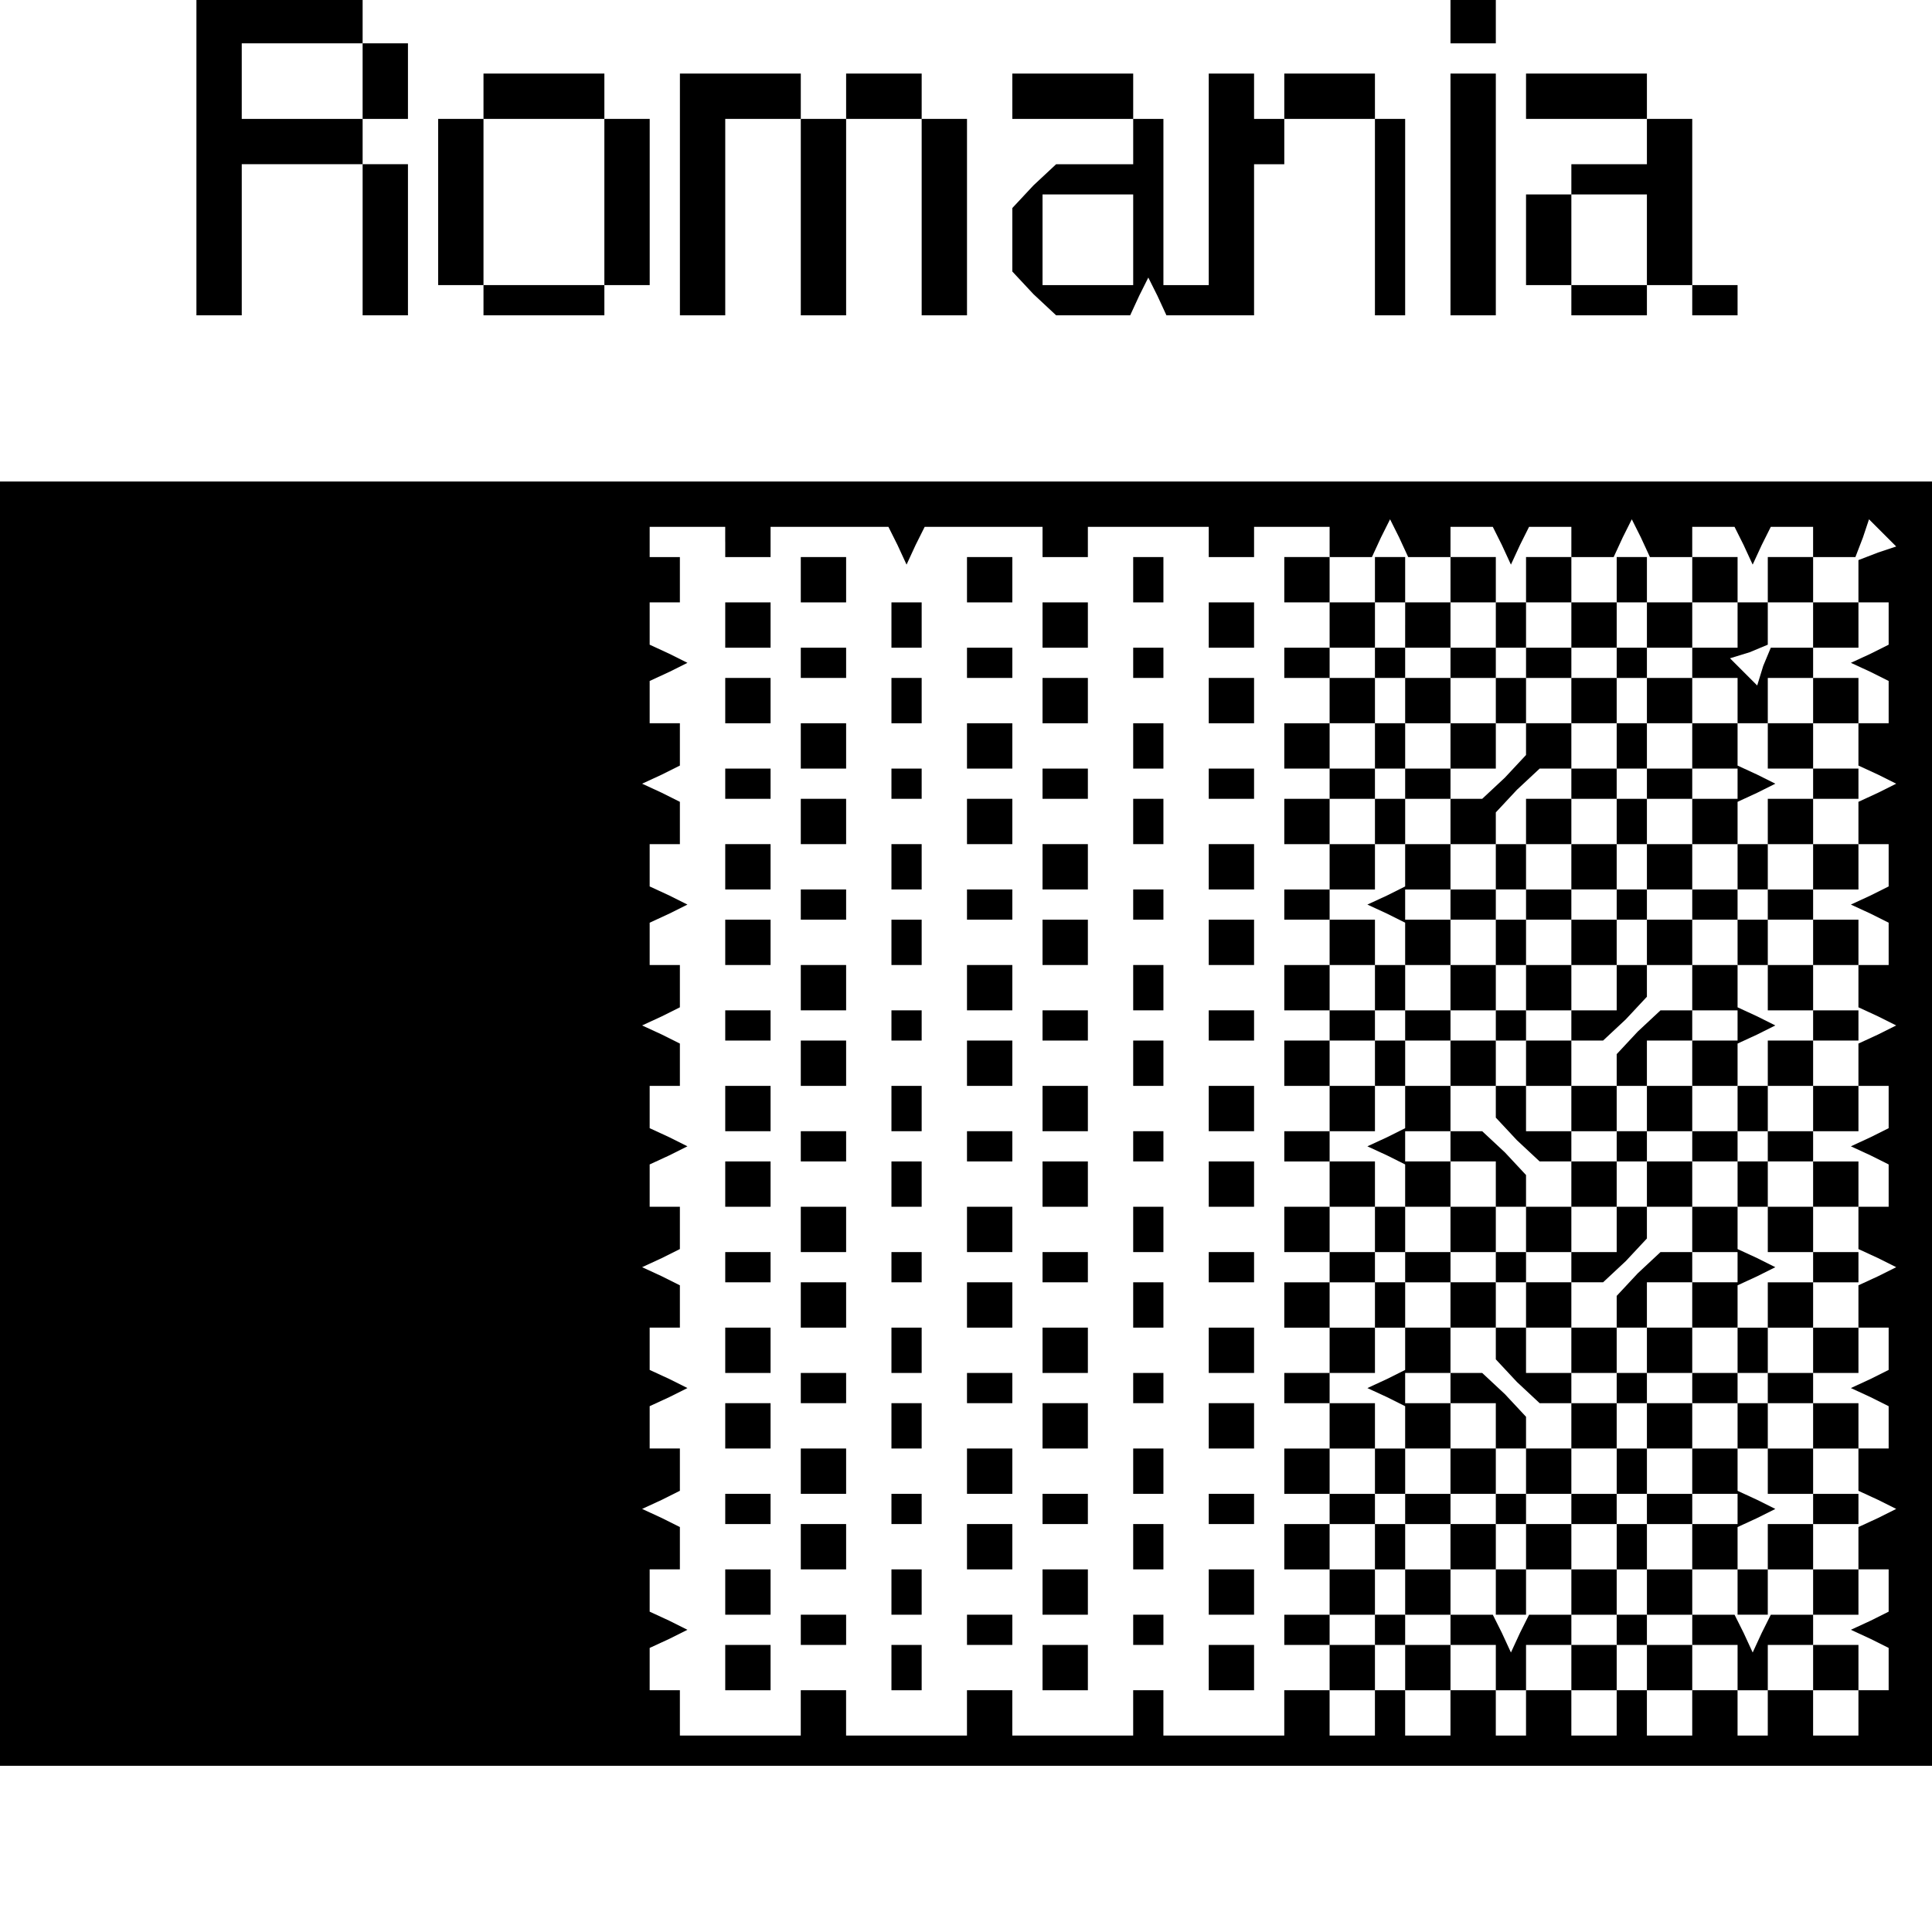 <?xml version="1.0" standalone="no"?>
<!DOCTYPE svg PUBLIC "-//W3C//DTD SVG 20010904//EN"
 "http://www.w3.org/TR/2001/REC-SVG-20010904/DTD/svg10.dtd">
<svg version="1.0" xmlns="http://www.w3.org/2000/svg"
 width="468pt" height="468pt" viewBox="0 0 468 468"
 preserveAspectRatio="xMidYMid meet">
<g transform="translate(0,468) scale(0.366,-0.366)"
fill="#000000" stroke="none">
<path d="M130 1175 l0 -105 15 0 15 0 0 50 0 50 40 0 40 0 0 -50 0 -50 15 0
15 0 0 50 0 50 -15 0 -15 0 0 15 0 15 15 0 15 0 0 25 0 25 -15 0 -15 0 0 15 0
15 -55 0 -55 0 0 -105z m110 50 l0 -25 -40 0 -40 0 0 25 0 25 40 0 40 0 0 -25z"/>
<path d="M960 1265 l0 -15 15 0 15 0 0 15 0 15 -15 0 -15 0 0 -15z"/>
<path d="M320 1215 l0 -15 -15 0 -15 0 0 -55 0 -55 15 0 15 0 0 -10 0 -10 40
0 40 0 0 10 0 10 15 0 15 0 0 55 0 55 -15 0 -15 0 0 15 0 15 -40 0 -40 0 0
-15z m80 -70 l0 -55 -40 0 -40 0 0 55 0 55 40 0 40 0 0 -55z"/>
<path d="M450 1150 l0 -80 15 0 15 0 0 65 0 65 25 0 25 0 0 -65 0 -65 15 0 15
0 0 65 0 65 25 0 25 0 0 -65 0 -65 15 0 15 0 0 65 0 65 -15 0 -15 0 0 15 0 15
-25 0 -25 0 0 -15 0 -15 -15 0 -15 0 0 15 0 15 -40 0 -40 0 0 -80z"/>
<path d="M670 1215 l0 -15 40 0 40 0 0 -15 0 -15 -26 0 -25 0 -15 -14 -14 -15
0 -21 0 -21 14 -15 15 -14 24 0 25 0 6 13 6 12 6 -12 6 -13 29 0 29 0 0 50 0
50 10 0 10 0 0 15 0 15 -10 0 -10 0 0 15 0 15 -15 0 -15 0 0 -70 0 -70 -15 0
-15 0 0 55 0 55 -10 0 -10 0 0 15 0 15 -40 0 -40 0 0 -15z m80 -95 l0 -30 -30
0 -30 0 0 30 0 30 30 0 30 0 0 -30z"/>
<path d="M850 1215 l0 -15 30 0 30 0 0 -65 0 -65 10 0 10 0 0 65 0 65 -10 0
-10 0 0 15 0 15 -30 0 -30 0 0 -15z"/>
<path d="M960 1150 l0 -80 15 0 15 0 0 80 0 80 -15 0 -15 0 0 -80z"/>
<path d="M1010 1215 l0 -15 40 0 40 0 0 -15 0 -15 -25 0 -25 0 0 -10 0 -10
-15 0 -15 0 0 -30 0 -30 15 0 15 0 0 -10 0 -10 25 0 25 0 0 10 0 10 15 0 15 0
0 -10 0 -10 15 0 15 0 0 10 0 10 -15 0 -15 0 0 55 0 55 -15 0 -15 0 0 15 0 15
-40 0 -40 0 0 -15z m80 -95 l0 -30 -25 0 -25 0 0 30 0 30 25 0 25 0 0 -30z"/>
<path d="M0 535 l0 -425 640 0 640 0 0 425 0 425 -640 0 -640 0 0 -425z m480
385 l0 -10 15 0 15 0 0 10 0 10 39 0 39 0 6 -12 6 -13 6 13 6 12 39 0 39 0 0
-10 0 -10 15 0 15 0 0 10 0 10 40 0 40 0 0 -10 0 -10 15 0 15 0 0 10 0 10 25
0 25 0 0 -10 0 -10 14 0 14 0 6 13 6 12 6 -12 6 -13 14 0 14 0 0 10 0 10 14 0
14 0 6 -12 6 -13 6 13 6 12 14 0 14 0 0 -10 0 -10 14 0 14 0 6 13 6 12 6 -12
6 -13 14 0 14 0 0 10 0 10 14 0 14 0 6 -12 6 -13 6 13 6 12 14 0 14 0 0 -10 0
-10 14 0 14 0 5 13 4 12 9 -9 9 -9 -12 -4 -13 -5 0 -14 0 -14 10 0 10 0 0 -14
0 -14 -12 -6 -13 -6 13 -6 12 -6 0 -14 0 -14 -10 0 -10 0 0 -14 0 -14 13 -6
12 -6 -12 -6 -13 -6 0 -14 0 -14 10 0 10 0 0 -14 0 -14 -12 -6 -13 -6 13 -6
12 -6 0 -14 0 -14 -10 0 -10 0 0 -14 0 -14 13 -6 12 -6 -12 -6 -13 -6 0 -14 0
-14 10 0 10 0 0 -14 0 -14 -12 -6 -13 -6 13 -6 12 -6 0 -14 0 -14 -10 0 -10 0
0 -14 0 -14 13 -6 12 -6 -12 -6 -13 -6 0 -14 0 -14 10 0 10 0 0 -14 0 -14 -12
-6 -13 -6 13 -6 12 -6 0 -14 0 -14 -10 0 -10 0 0 -14 0 -14 13 -6 12 -6 -12
-6 -13 -6 0 -14 0 -14 10 0 10 0 0 -14 0 -14 -12 -6 -13 -6 13 -6 12 -6 0 -14
0 -14 -10 0 -10 0 0 -15 0 -15 -15 0 -15 0 0 15 0 15 -15 0 -15 0 0 -15 0 -15
-10 0 -10 0 0 15 0 15 -15 0 -15 0 0 -15 0 -15 -15 0 -15 0 0 15 0 15 -10 0
-10 0 0 -15 0 -15 -15 0 -15 0 0 15 0 15 -15 0 -15 0 0 -15 0 -15 -10 0 -10 0
0 15 0 15 -15 0 -15 0 0 -15 0 -15 -15 0 -15 0 0 15 0 15 -10 0 -10 0 0 -15 0
-15 -15 0 -15 0 0 15 0 15 -15 0 -15 0 0 -15 0 -15 -40 0 -40 0 0 15 0 15 -10
0 -10 0 0 -15 0 -15 -40 0 -40 0 0 15 0 15 -15 0 -15 0 0 -15 0 -15 -40 0 -40
0 0 15 0 15 -15 0 -15 0 0 -15 0 -15 -40 0 -40 0 0 15 0 15 -10 0 -10 0 0 14
0 14 13 6 12 6 -12 6 -13 6 0 14 0 14 10 0 10 0 0 14 0 14 -12 6 -13 6 13 6
12 6 0 14 0 14 -10 0 -10 0 0 14 0 14 13 6 12 6 -12 6 -13 6 0 14 0 14 10 0
10 0 0 14 0 14 -12 6 -13 6 13 6 12 6 0 14 0 14 -10 0 -10 0 0 14 0 14 13 6
12 6 -12 6 -13 6 0 14 0 14 10 0 10 0 0 14 0 14 -12 6 -13 6 13 6 12 6 0 14 0
14 -10 0 -10 0 0 14 0 14 13 6 12 6 -12 6 -13 6 0 14 0 14 10 0 10 0 0 14 0
14 -12 6 -13 6 13 6 12 6 0 14 0 14 -10 0 -10 0 0 14 0 14 13 6 12 6 -12 6
-13 6 0 14 0 14 10 0 10 0 0 15 0 15 -10 0 -10 0 0 10 0 10 25 0 25 0 0 -10z"/>
<path d="M530 895 l0 -15 15 0 15 0 0 15 0 15 -15 0 -15 0 0 -15z"/>
<path d="M640 895 l0 -15 15 0 15 0 0 15 0 15 -15 0 -15 0 0 -15z"/>
<path d="M750 895 l0 -15 10 0 10 0 0 15 0 15 -10 0 -10 0 0 -15z"/>
<path d="M850 895 l0 -15 15 0 15 0 0 -15 0 -15 -15 0 -15 0 0 -10 0 -10 15 0
15 0 0 -15 0 -15 -15 0 -15 0 0 -15 0 -15 15 0 15 0 0 -10 0 -10 -15 0 -15 0
0 -15 0 -15 15 0 15 0 0 -15 0 -15 -15 0 -15 0 0 -10 0 -10 15 0 15 0 0 -15 0
-15 -15 0 -15 0 0 -15 0 -15 15 0 15 0 0 -10 0 -10 -15 0 -15 0 0 -15 0 -15
15 0 15 0 0 -15 0 -15 -15 0 -15 0 0 -10 0 -10 15 0 15 0 0 -15 0 -15 -15 0
-15 0 0 -15 0 -15 15 0 15 0 0 -10 0 -10 -15 0 -15 0 0 -15 0 -15 15 0 15 0 0
-15 0 -15 -15 0 -15 0 0 -10 0 -10 15 0 15 0 0 -15 0 -15 -15 0 -15 0 0 -15 0
-15 15 0 15 0 0 -10 0 -10 -15 0 -15 0 0 -15 0 -15 15 0 15 0 0 -15 0 -15 -15
0 -15 0 0 -10 0 -10 15 0 15 0 0 -15 0 -15 15 0 15 0 0 15 0 15 -15 0 -15 0 0
10 0 10 15 0 15 0 0 15 0 15 10 0 10 0 0 -15 0 -15 15 0 15 0 0 -10 0 -10 -15
0 -15 0 0 -15 0 -15 15 0 15 0 0 15 0 15 15 0 15 0 0 -15 0 -15 10 0 10 0 0
15 0 15 15 0 15 0 0 -15 0 -15 15 0 15 0 0 15 0 15 -15 0 -15 0 0 10 0 10 15
0 15 0 0 15 0 15 10 0 10 0 0 -15 0 -15 15 0 15 0 0 -10 0 -10 -15 0 -15 0 0
-15 0 -15 15 0 15 0 0 15 0 15 15 0 15 0 0 -15 0 -15 10 0 10 0 0 15 0 15 15
0 15 0 0 -15 0 -15 15 0 15 0 0 15 0 15 -15 0 -15 0 0 10 0 10 15 0 15 0 0 15
0 15 -15 0 -15 0 0 15 0 15 15 0 15 0 0 10 0 10 -15 0 -15 0 0 15 0 15 15 0
15 0 0 15 0 15 -15 0 -15 0 0 10 0 10 15 0 15 0 0 15 0 15 -15 0 -15 0 0 15 0
15 15 0 15 0 0 10 0 10 -15 0 -15 0 0 15 0 15 15 0 15 0 0 15 0 15 -15 0 -15
0 0 10 0 10 15 0 15 0 0 15 0 15 -15 0 -15 0 0 15 0 15 15 0 15 0 0 10 0 10
-15 0 -15 0 0 15 0 15 15 0 15 0 0 15 0 15 -15 0 -15 0 0 10 0 10 15 0 15 0 0
15 0 15 -15 0 -15 0 0 15 0 15 15 0 15 0 0 10 0 10 -15 0 -15 0 0 15 0 15 15
0 15 0 0 15 0 15 -15 0 -15 0 0 10 0 10 15 0 15 0 0 15 0 15 -15 0 -15 0 0 15
0 15 -15 0 -15 0 0 -15 0 -15 -10 0 -10 0 0 15 0 15 -15 0 -15 0 0 -15 0 -15
-15 0 -15 0 0 15 0 15 -10 0 -10 0 0 -15 0 -15 -15 0 -15 0 0 15 0 15 -15 0
-15 0 0 -15 0 -15 -10 0 -10 0 0 15 0 15 -15 0 -15 0 0 -15 0 -15 -15 0 -15 0
0 15 0 15 -10 0 -10 0 0 -15 0 -15 -15 0 -15 0 0 15 0 15 -15 0 -15 0 0 -15z
m80 -30 l0 -15 15 0 15 0 0 15 0 15 15 0 15 0 0 -15 0 -15 -15 0 -15 0 0 -10
0 -10 15 0 15 0 0 -15 0 -15 10 0 10 0 0 15 0 15 15 0 15 0 0 10 0 10 -15 0
-15 0 0 15 0 15 15 0 15 0 0 -15 0 -15 15 0 15 0 0 15 0 15 10 0 10 0 0 -15 0
-15 15 0 15 0 0 15 0 15 15 0 15 0 0 -15 0 -15 -15 0 -15 0 0 -10 0 -10 15 0
15 0 0 -15 0 -15 10 0 10 0 0 15 0 15 15 0 15 0 0 -15 0 -15 -15 0 -15 0 0
-15 0 -15 15 0 15 0 0 -10 0 -10 -15 0 -15 0 0 -15 0 -15 15 0 15 0 0 -15 0
-15 -15 0 -15 0 0 15 0 15 -10 0 -10 0 0 -15 0 -15 -15 0 -15 0 0 -10 0 -10
15 0 15 0 0 -15 0 -15 10 0 10 0 0 15 0 15 15 0 15 0 0 -15 0 -15 -15 0 -15 0
0 -15 0 -15 15 0 15 0 0 -10 0 -10 -15 0 -15 0 0 -15 0 -15 15 0 15 0 0 -15 0
-15 -15 0 -15 0 0 15 0 15 -10 0 -10 0 0 -15 0 -15 -15 0 -15 0 0 -10 0 -10
15 0 15 0 0 -15 0 -15 10 0 10 0 0 15 0 15 15 0 15 0 0 -15 0 -15 -15 0 -15 0
0 -15 0 -15 15 0 15 0 0 -10 0 -10 -15 0 -15 0 0 -15 0 -15 15 0 15 0 0 -15 0
-15 -15 0 -15 0 0 15 0 15 -10 0 -10 0 0 -15 0 -15 -15 0 -15 0 0 -10 0 -10
15 0 15 0 0 -15 0 -15 10 0 10 0 0 15 0 15 15 0 15 0 0 -15 0 -15 -15 0 -15 0
0 -15 0 -15 15 0 15 0 0 -10 0 -10 -15 0 -15 0 0 -15 0 -15 15 0 15 0 0 -15 0
-15 -14 0 -14 0 -6 -12 -6 -13 -6 13 -6 12 -14 0 -14 0 0 15 0 15 -15 0 -15 0
0 15 0 15 15 0 15 0 0 10 0 10 -15 0 -15 0 0 15 0 15 -10 0 -10 0 0 -15 0 -15
-15 0 -15 0 0 -10 0 -10 15 0 15 0 0 -15 0 -15 -15 0 -15 0 0 -15 0 -15 -14 0
-14 0 -6 -12 -6 -13 -6 13 -6 12 -14 0 -14 0 0 15 0 15 -15 0 -15 0 0 15 0 15
15 0 15 0 0 10 0 10 -15 0 -15 0 0 15 0 15 -10 0 -10 0 0 -15 0 -15 -15 0 -15
0 0 15 0 15 15 0 15 0 0 15 0 15 -15 0 -15 0 0 10 0 10 15 0 15 0 0 15 0 15
-15 0 -15 0 0 15 0 15 15 0 15 0 0 -15 0 -15 10 0 10 0 0 15 0 15 15 0 15 0 0
10 0 10 -15 0 -15 0 0 15 0 15 -10 0 -10 0 0 -15 0 -15 -15 0 -15 0 0 15 0 15
15 0 15 0 0 15 0 15 -15 0 -15 0 0 10 0 10 15 0 15 0 0 15 0 15 -15 0 -15 0 0
15 0 15 15 0 15 0 0 -15 0 -15 10 0 10 0 0 15 0 15 15 0 15 0 0 10 0 10 -15 0
-15 0 0 15 0 15 -10 0 -10 0 0 -15 0 -15 -15 0 -15 0 0 15 0 15 15 0 15 0 0
15 0 15 -15 0 -15 0 0 10 0 10 15 0 15 0 0 15 0 15 -15 0 -15 0 0 15 0 15 15
0 15 0 0 -15 0 -15 10 0 10 0 0 15 0 15 15 0 15 0 0 10 0 10 -15 0 -15 0 0 15
0 15 -10 0 -10 0 0 -15 0 -15 -15 0 -15 0 0 15 0 15 15 0 15 0 0 15 0 15 -15
0 -15 0 0 10 0 10 15 0 15 0 0 15 0 15 10 0 10 0 0 -15z m270 0 l0 -15 -14 0
-14 0 -5 -12 -4 -13 -9 9 -9 9 13 4 12 5 0 14 0 14 15 0 15 0 0 -15z m-190
-25 l0 -10 -10 0 -10 0 0 10 0 10 10 0 10 0 0 -10z m-80 -80 l0 -10 -10 0 -10
0 0 10 0 10 10 0 10 0 0 -10z m240 -80 l0 -10 -10 0 -10 0 0 10 0 10 10 0 10
0 0 -10z m-240 -80 l0 -10 -10 0 -10 0 0 10 0 10 10 0 10 0 0 -10z m240 -80
l0 -10 -10 0 -10 0 0 10 0 10 10 0 10 0 0 -10z m-240 -80 l0 -10 -10 0 -10 0
0 10 0 10 10 0 10 0 0 -10z m240 -80 l0 -10 -10 0 -10 0 0 10 0 10 10 0 10 0
0 -10z m-240 -80 l0 -10 -10 0 -10 0 0 -15 0 -15 -15 0 -15 0 0 15 0 15 15 0
15 0 0 10 0 10 10 0 10 0 0 -10z m160 0 l0 -10 -10 0 -10 0 0 10 0 10 10 0 10
0 0 -10z"/>
<path d="M910 840 l0 -10 10 0 10 0 0 -15 0 -15 15 0 15 0 0 -15 0 -15 15 0
15 0 0 15 0 15 -15 0 -15 0 0 15 0 15 -15 0 -15 0 0 10 0 10 -10 0 -10 0 0
-10z"/>
<path d="M1070 840 l0 -10 -15 0 -15 0 0 -15 0 -15 -15 0 -15 0 0 -11 0 -10
-14 -15 -15 -14 -10 0 -11 0 0 -15 0 -15 -15 0 -15 0 0 -14 0 -14 -12 -6 -13
-6 13 -6 12 -6 0 -14 0 -14 15 0 15 0 0 -15 0 -15 15 0 15 0 0 15 0 15 10 0
10 0 0 -15 0 -15 15 0 15 0 0 -10 0 -10 -15 0 -15 0 0 -15 0 -15 -10 0 -10 0
0 15 0 15 -15 0 -15 0 0 -15 0 -15 -15 0 -15 0 0 -14 0 -14 -12 -6 -13 -6 13
-6 12 -6 0 -14 0 -14 15 0 15 0 0 -15 0 -15 15 0 15 0 0 15 0 15 10 0 10 0 0
-15 0 -15 15 0 15 0 0 -10 0 -10 -15 0 -15 0 0 -15 0 -15 -10 0 -10 0 0 15 0
15 -15 0 -15 0 0 -15 0 -15 -15 0 -15 0 0 -14 0 -14 -12 -6 -13 -6 13 -6 12
-6 0 -14 0 -14 15 0 15 0 0 -15 0 -15 15 0 15 0 0 15 0 15 10 0 10 0 0 -15 0
-15 15 0 15 0 0 15 0 15 15 0 15 0 0 15 0 15 -15 0 -15 0 0 10 0 10 15 0 15 0
0 15 0 15 10 0 10 0 0 -15 0 -15 15 0 15 0 0 15 0 15 15 0 15 0 0 14 0 14 13
6 12 6 -12 6 -13 6 0 14 0 14 -15 0 -15 0 0 15 0 15 -15 0 -15 0 0 -15 0 -15
-10 0 -10 0 0 15 0 15 -15 0 -15 0 0 10 0 10 15 0 15 0 0 15 0 15 10 0 10 0 0
-15 0 -15 15 0 15 0 0 15 0 15 15 0 15 0 0 14 0 14 13 6 12 6 -12 6 -13 6 0
14 0 14 -15 0 -15 0 0 15 0 15 -15 0 -15 0 0 -15 0 -15 -10 0 -10 0 0 15 0 15
-15 0 -15 0 0 10 0 10 15 0 15 0 0 15 0 15 10 0 10 0 0 -15 0 -15 15 0 15 0 0
15 0 15 15 0 15 0 0 14 0 14 13 6 12 6 -12 6 -13 6 0 14 0 14 -15 0 -15 0 0
15 0 15 -15 0 -15 0 0 10 0 10 -10 0 -10 0 0 -10z m20 -25 l0 -15 15 0 15 0 0
-15 0 -15 15 0 15 0 0 -10 0 -10 -15 0 -15 0 0 -15 0 -15 -15 0 -15 0 0 15 0
15 15 0 15 0 0 10 0 10 -15 0 -15 0 0 15 0 15 -10 0 -10 0 0 -15 0 -15 -15 0
-15 0 0 -10 0 -10 15 0 15 0 0 -15 0 -15 -15 0 -15 0 0 -15 0 -15 -15 0 -15 0
0 15 0 15 -10 0 -10 0 0 -15 0 -15 -15 0 -15 0 0 -10 0 -10 15 0 15 0 0 -15 0
-15 -15 0 -15 0 0 15 0 15 -15 0 -15 0 0 10 0 10 15 0 15 0 0 15 0 15 15 0 15
0 0 11 0 10 14 15 15 14 10 0 11 0 0 15 0 15 15 0 15 0 0 15 0 15 10 0 10 0 0
-15z m0 -55 l0 -10 -10 0 -10 0 0 10 0 10 10 0 10 0 0 -10z m-80 -80 l0 -10
15 0 15 0 0 -15 0 -15 15 0 15 0 0 -15 0 -15 -15 0 -15 0 0 15 0 15 -15 0 -15
0 0 15 0 15 -10 0 -10 0 0 10 0 10 10 0 10 0 0 -10z m110 -55 l0 -15 15 0 15
0 0 -10 0 -10 -15 0 -15 0 0 -15 0 -15 -15 0 -15 0 0 15 0 15 15 0 15 0 0 10
0 10 -11 0 -10 0 -15 -14 -14 -15 0 -10 0 -11 -15 0 -15 0 0 -15 0 -15 -15 0
-15 0 0 15 0 15 15 0 15 0 0 15 0 15 11 0 10 0 15 14 14 15 0 10 0 11 15 0 15
0 0 -15z m-130 -76 l0 -10 14 -15 15 -14 10 0 11 0 0 -15 0 -15 15 0 15 0 0
-15 0 -15 -15 0 -15 0 0 15 0 15 -15 0 -15 0 0 11 0 10 -14 15 -15 14 -10 0
-11 0 0 -10 0 -10 15 0 15 0 0 -15 0 -15 -15 0 -15 0 0 15 0 15 -15 0 -15 0 0
10 0 10 15 0 15 0 0 15 0 15 15 0 15 0 0 -11z m130 -84 l0 -15 15 0 15 0 0
-10 0 -10 -15 0 -15 0 0 -15 0 -15 -15 0 -15 0 0 15 0 15 15 0 15 0 0 10 0 10
-11 0 -10 0 -15 -14 -14 -15 0 -10 0 -11 -15 0 -15 0 0 -15 0 -15 -15 0 -15 0
0 15 0 15 15 0 15 0 0 15 0 15 11 0 10 0 15 14 14 15 0 10 0 11 15 0 15 0 0
-15z m-130 -76 l0 -10 14 -15 15 -14 10 0 11 0 0 -15 0 -15 -15 0 -15 0 0 11
0 10 -14 15 -15 14 -10 0 -11 0 0 -10 0 -10 15 0 15 0 0 -15 0 -15 -15 0 -15
0 0 15 0 15 -15 0 -15 0 0 10 0 10 15 0 15 0 0 15 0 15 15 0 15 0 0 -11z"/>
<path d="M1010 735 l0 -15 15 0 15 0 0 15 0 15 -15 0 -15 0 0 -15z"/>
<path d="M1070 680 l0 -10 10 0 10 0 0 10 0 10 -10 0 -10 0 0 -10z"/>
<path d="M990 600 l0 -10 10 0 10 0 0 10 0 10 -10 0 -10 0 0 -10z"/>
<path d="M1070 520 l0 -10 10 0 10 0 0 10 0 10 -10 0 -10 0 0 -10z"/>
<path d="M990 440 l0 -10 10 0 10 0 0 10 0 10 -10 0 -10 0 0 -10z"/>
<path d="M1070 360 l0 -10 10 0 10 0 0 -15 0 -15 15 0 15 0 0 -15 0 -15 15 0
15 0 0 -10 0 -10 -15 0 -15 0 0 -15 0 -15 15 0 15 0 0 -15 0 -15 10 0 10 0 0
15 0 15 -10 0 -10 0 0 14 0 14 13 6 12 6 -12 6 -13 6 0 14 0 14 -15 0 -15 0 0
15 0 15 -15 0 -15 0 0 10 0 10 -10 0 -10 0 0 -10z"/>
<path d="M990 280 l0 -10 -15 0 -15 0 0 -15 0 -15 15 0 15 0 0 -15 0 -15 10 0
10 0 0 15 0 15 15 0 15 0 0 15 0 15 -15 0 -15 0 0 10 0 10 -10 0 -10 0 0 -10z
m20 -25 l0 -15 -10 0 -10 0 0 15 0 15 10 0 10 0 0 -15z"/>
<path d="M480 865 l0 -15 15 0 15 0 0 15 0 15 -15 0 -15 0 0 -15z"/>
<path d="M590 865 l0 -15 10 0 10 0 0 15 0 15 -10 0 -10 0 0 -15z"/>
<path d="M690 865 l0 -15 15 0 15 0 0 15 0 15 -15 0 -15 0 0 -15z"/>
<path d="M800 865 l0 -15 15 0 15 0 0 15 0 15 -15 0 -15 0 0 -15z"/>
<path d="M530 840 l0 -10 15 0 15 0 0 10 0 10 -15 0 -15 0 0 -10z"/>
<path d="M640 840 l0 -10 15 0 15 0 0 10 0 10 -15 0 -15 0 0 -10z"/>
<path d="M750 840 l0 -10 10 0 10 0 0 10 0 10 -10 0 -10 0 0 -10z"/>
<path d="M480 815 l0 -15 15 0 15 0 0 15 0 15 -15 0 -15 0 0 -15z"/>
<path d="M590 815 l0 -15 10 0 10 0 0 15 0 15 -10 0 -10 0 0 -15z"/>
<path d="M690 815 l0 -15 15 0 15 0 0 15 0 15 -15 0 -15 0 0 -15z"/>
<path d="M800 815 l0 -15 15 0 15 0 0 15 0 15 -15 0 -15 0 0 -15z"/>
<path d="M530 785 l0 -15 15 0 15 0 0 15 0 15 -15 0 -15 0 0 -15z"/>
<path d="M640 785 l0 -15 15 0 15 0 0 15 0 15 -15 0 -15 0 0 -15z"/>
<path d="M750 785 l0 -15 10 0 10 0 0 15 0 15 -10 0 -10 0 0 -15z"/>
<path d="M480 760 l0 -10 15 0 15 0 0 10 0 10 -15 0 -15 0 0 -10z"/>
<path d="M590 760 l0 -10 10 0 10 0 0 10 0 10 -10 0 -10 0 0 -10z"/>
<path d="M690 760 l0 -10 15 0 15 0 0 10 0 10 -15 0 -15 0 0 -10z"/>
<path d="M800 760 l0 -10 15 0 15 0 0 10 0 10 -15 0 -15 0 0 -10z"/>
<path d="M530 735 l0 -15 15 0 15 0 0 15 0 15 -15 0 -15 0 0 -15z"/>
<path d="M640 735 l0 -15 15 0 15 0 0 15 0 15 -15 0 -15 0 0 -15z"/>
<path d="M750 735 l0 -15 10 0 10 0 0 15 0 15 -10 0 -10 0 0 -15z"/>
<path d="M480 705 l0 -15 15 0 15 0 0 15 0 15 -15 0 -15 0 0 -15z"/>
<path d="M590 705 l0 -15 10 0 10 0 0 15 0 15 -10 0 -10 0 0 -15z"/>
<path d="M690 705 l0 -15 15 0 15 0 0 15 0 15 -15 0 -15 0 0 -15z"/>
<path d="M800 705 l0 -15 15 0 15 0 0 15 0 15 -15 0 -15 0 0 -15z"/>
<path d="M530 680 l0 -10 15 0 15 0 0 10 0 10 -15 0 -15 0 0 -10z"/>
<path d="M640 680 l0 -10 15 0 15 0 0 10 0 10 -15 0 -15 0 0 -10z"/>
<path d="M750 680 l0 -10 10 0 10 0 0 10 0 10 -10 0 -10 0 0 -10z"/>
<path d="M480 655 l0 -15 15 0 15 0 0 15 0 15 -15 0 -15 0 0 -15z"/>
<path d="M590 655 l0 -15 10 0 10 0 0 15 0 15 -10 0 -10 0 0 -15z"/>
<path d="M690 655 l0 -15 15 0 15 0 0 15 0 15 -15 0 -15 0 0 -15z"/>
<path d="M800 655 l0 -15 15 0 15 0 0 15 0 15 -15 0 -15 0 0 -15z"/>
<path d="M530 625 l0 -15 15 0 15 0 0 15 0 15 -15 0 -15 0 0 -15z"/>
<path d="M640 625 l0 -15 15 0 15 0 0 15 0 15 -15 0 -15 0 0 -15z"/>
<path d="M750 625 l0 -15 10 0 10 0 0 15 0 15 -10 0 -10 0 0 -15z"/>
<path d="M480 600 l0 -10 15 0 15 0 0 10 0 10 -15 0 -15 0 0 -10z"/>
<path d="M590 600 l0 -10 10 0 10 0 0 10 0 10 -10 0 -10 0 0 -10z"/>
<path d="M690 600 l0 -10 15 0 15 0 0 10 0 10 -15 0 -15 0 0 -10z"/>
<path d="M800 600 l0 -10 15 0 15 0 0 10 0 10 -15 0 -15 0 0 -10z"/>
<path d="M530 575 l0 -15 15 0 15 0 0 15 0 15 -15 0 -15 0 0 -15z"/>
<path d="M640 575 l0 -15 15 0 15 0 0 15 0 15 -15 0 -15 0 0 -15z"/>
<path d="M750 575 l0 -15 10 0 10 0 0 15 0 15 -10 0 -10 0 0 -15z"/>
<path d="M480 545 l0 -15 15 0 15 0 0 15 0 15 -15 0 -15 0 0 -15z"/>
<path d="M590 545 l0 -15 10 0 10 0 0 15 0 15 -10 0 -10 0 0 -15z"/>
<path d="M690 545 l0 -15 15 0 15 0 0 15 0 15 -15 0 -15 0 0 -15z"/>
<path d="M800 545 l0 -15 15 0 15 0 0 15 0 15 -15 0 -15 0 0 -15z"/>
<path d="M530 520 l0 -10 15 0 15 0 0 10 0 10 -15 0 -15 0 0 -10z"/>
<path d="M640 520 l0 -10 15 0 15 0 0 10 0 10 -15 0 -15 0 0 -10z"/>
<path d="M750 520 l0 -10 10 0 10 0 0 10 0 10 -10 0 -10 0 0 -10z"/>
<path d="M480 495 l0 -15 15 0 15 0 0 15 0 15 -15 0 -15 0 0 -15z"/>
<path d="M590 495 l0 -15 10 0 10 0 0 15 0 15 -10 0 -10 0 0 -15z"/>
<path d="M690 495 l0 -15 15 0 15 0 0 15 0 15 -15 0 -15 0 0 -15z"/>
<path d="M800 495 l0 -15 15 0 15 0 0 15 0 15 -15 0 -15 0 0 -15z"/>
<path d="M530 465 l0 -15 15 0 15 0 0 15 0 15 -15 0 -15 0 0 -15z"/>
<path d="M640 465 l0 -15 15 0 15 0 0 15 0 15 -15 0 -15 0 0 -15z"/>
<path d="M750 465 l0 -15 10 0 10 0 0 15 0 15 -10 0 -10 0 0 -15z"/>
<path d="M480 440 l0 -10 15 0 15 0 0 10 0 10 -15 0 -15 0 0 -10z"/>
<path d="M590 440 l0 -10 10 0 10 0 0 10 0 10 -10 0 -10 0 0 -10z"/>
<path d="M690 440 l0 -10 15 0 15 0 0 10 0 10 -15 0 -15 0 0 -10z"/>
<path d="M800 440 l0 -10 15 0 15 0 0 10 0 10 -15 0 -15 0 0 -10z"/>
<path d="M530 415 l0 -15 15 0 15 0 0 15 0 15 -15 0 -15 0 0 -15z"/>
<path d="M640 415 l0 -15 15 0 15 0 0 15 0 15 -15 0 -15 0 0 -15z"/>
<path d="M750 415 l0 -15 10 0 10 0 0 15 0 15 -10 0 -10 0 0 -15z"/>
<path d="M480 385 l0 -15 15 0 15 0 0 15 0 15 -15 0 -15 0 0 -15z"/>
<path d="M590 385 l0 -15 10 0 10 0 0 15 0 15 -10 0 -10 0 0 -15z"/>
<path d="M690 385 l0 -15 15 0 15 0 0 15 0 15 -15 0 -15 0 0 -15z"/>
<path d="M800 385 l0 -15 15 0 15 0 0 15 0 15 -15 0 -15 0 0 -15z"/>
<path d="M530 360 l0 -10 15 0 15 0 0 10 0 10 -15 0 -15 0 0 -10z"/>
<path d="M640 360 l0 -10 15 0 15 0 0 10 0 10 -15 0 -15 0 0 -10z"/>
<path d="M750 360 l0 -10 10 0 10 0 0 10 0 10 -10 0 -10 0 0 -10z"/>
<path d="M480 335 l0 -15 15 0 15 0 0 15 0 15 -15 0 -15 0 0 -15z"/>
<path d="M590 335 l0 -15 10 0 10 0 0 15 0 15 -10 0 -10 0 0 -15z"/>
<path d="M690 335 l0 -15 15 0 15 0 0 15 0 15 -15 0 -15 0 0 -15z"/>
<path d="M800 335 l0 -15 15 0 15 0 0 15 0 15 -15 0 -15 0 0 -15z"/>
<path d="M530 305 l0 -15 15 0 15 0 0 15 0 15 -15 0 -15 0 0 -15z"/>
<path d="M640 305 l0 -15 15 0 15 0 0 15 0 15 -15 0 -15 0 0 -15z"/>
<path d="M750 305 l0 -15 10 0 10 0 0 15 0 15 -10 0 -10 0 0 -15z"/>
<path d="M480 280 l0 -10 15 0 15 0 0 10 0 10 -15 0 -15 0 0 -10z"/>
<path d="M590 280 l0 -10 10 0 10 0 0 10 0 10 -10 0 -10 0 0 -10z"/>
<path d="M690 280 l0 -10 15 0 15 0 0 10 0 10 -15 0 -15 0 0 -10z"/>
<path d="M800 280 l0 -10 15 0 15 0 0 10 0 10 -15 0 -15 0 0 -10z"/>
<path d="M530 255 l0 -15 15 0 15 0 0 15 0 15 -15 0 -15 0 0 -15z"/>
<path d="M640 255 l0 -15 15 0 15 0 0 15 0 15 -15 0 -15 0 0 -15z"/>
<path d="M750 255 l0 -15 10 0 10 0 0 15 0 15 -10 0 -10 0 0 -15z"/>
<path d="M480 225 l0 -15 15 0 15 0 0 15 0 15 -15 0 -15 0 0 -15z"/>
<path d="M590 225 l0 -15 10 0 10 0 0 15 0 15 -10 0 -10 0 0 -15z"/>
<path d="M690 225 l0 -15 15 0 15 0 0 15 0 15 -15 0 -15 0 0 -15z"/>
<path d="M800 225 l0 -15 15 0 15 0 0 15 0 15 -15 0 -15 0 0 -15z"/>
<path d="M530 200 l0 -10 15 0 15 0 0 10 0 10 -15 0 -15 0 0 -10z"/>
<path d="M640 200 l0 -10 15 0 15 0 0 10 0 10 -15 0 -15 0 0 -10z"/>
<path d="M750 200 l0 -10 10 0 10 0 0 10 0 10 -10 0 -10 0 0 -10z"/>
<path d="M910 200 l0 -10 10 0 10 0 0 10 0 10 -10 0 -10 0 0 -10z"/>
<path d="M1070 200 l0 -10 10 0 10 0 0 10 0 10 -10 0 -10 0 0 -10z"/>
<path d="M480 175 l0 -15 15 0 15 0 0 15 0 15 -15 0 -15 0 0 -15z"/>
<path d="M590 175 l0 -15 10 0 10 0 0 15 0 15 -10 0 -10 0 0 -15z"/>
<path d="M690 175 l0 -15 15 0 15 0 0 15 0 15 -15 0 -15 0 0 -15z"/>
<path d="M800 175 l0 -15 15 0 15 0 0 15 0 15 -15 0 -15 0 0 -15z"/>
</g>
</svg>
